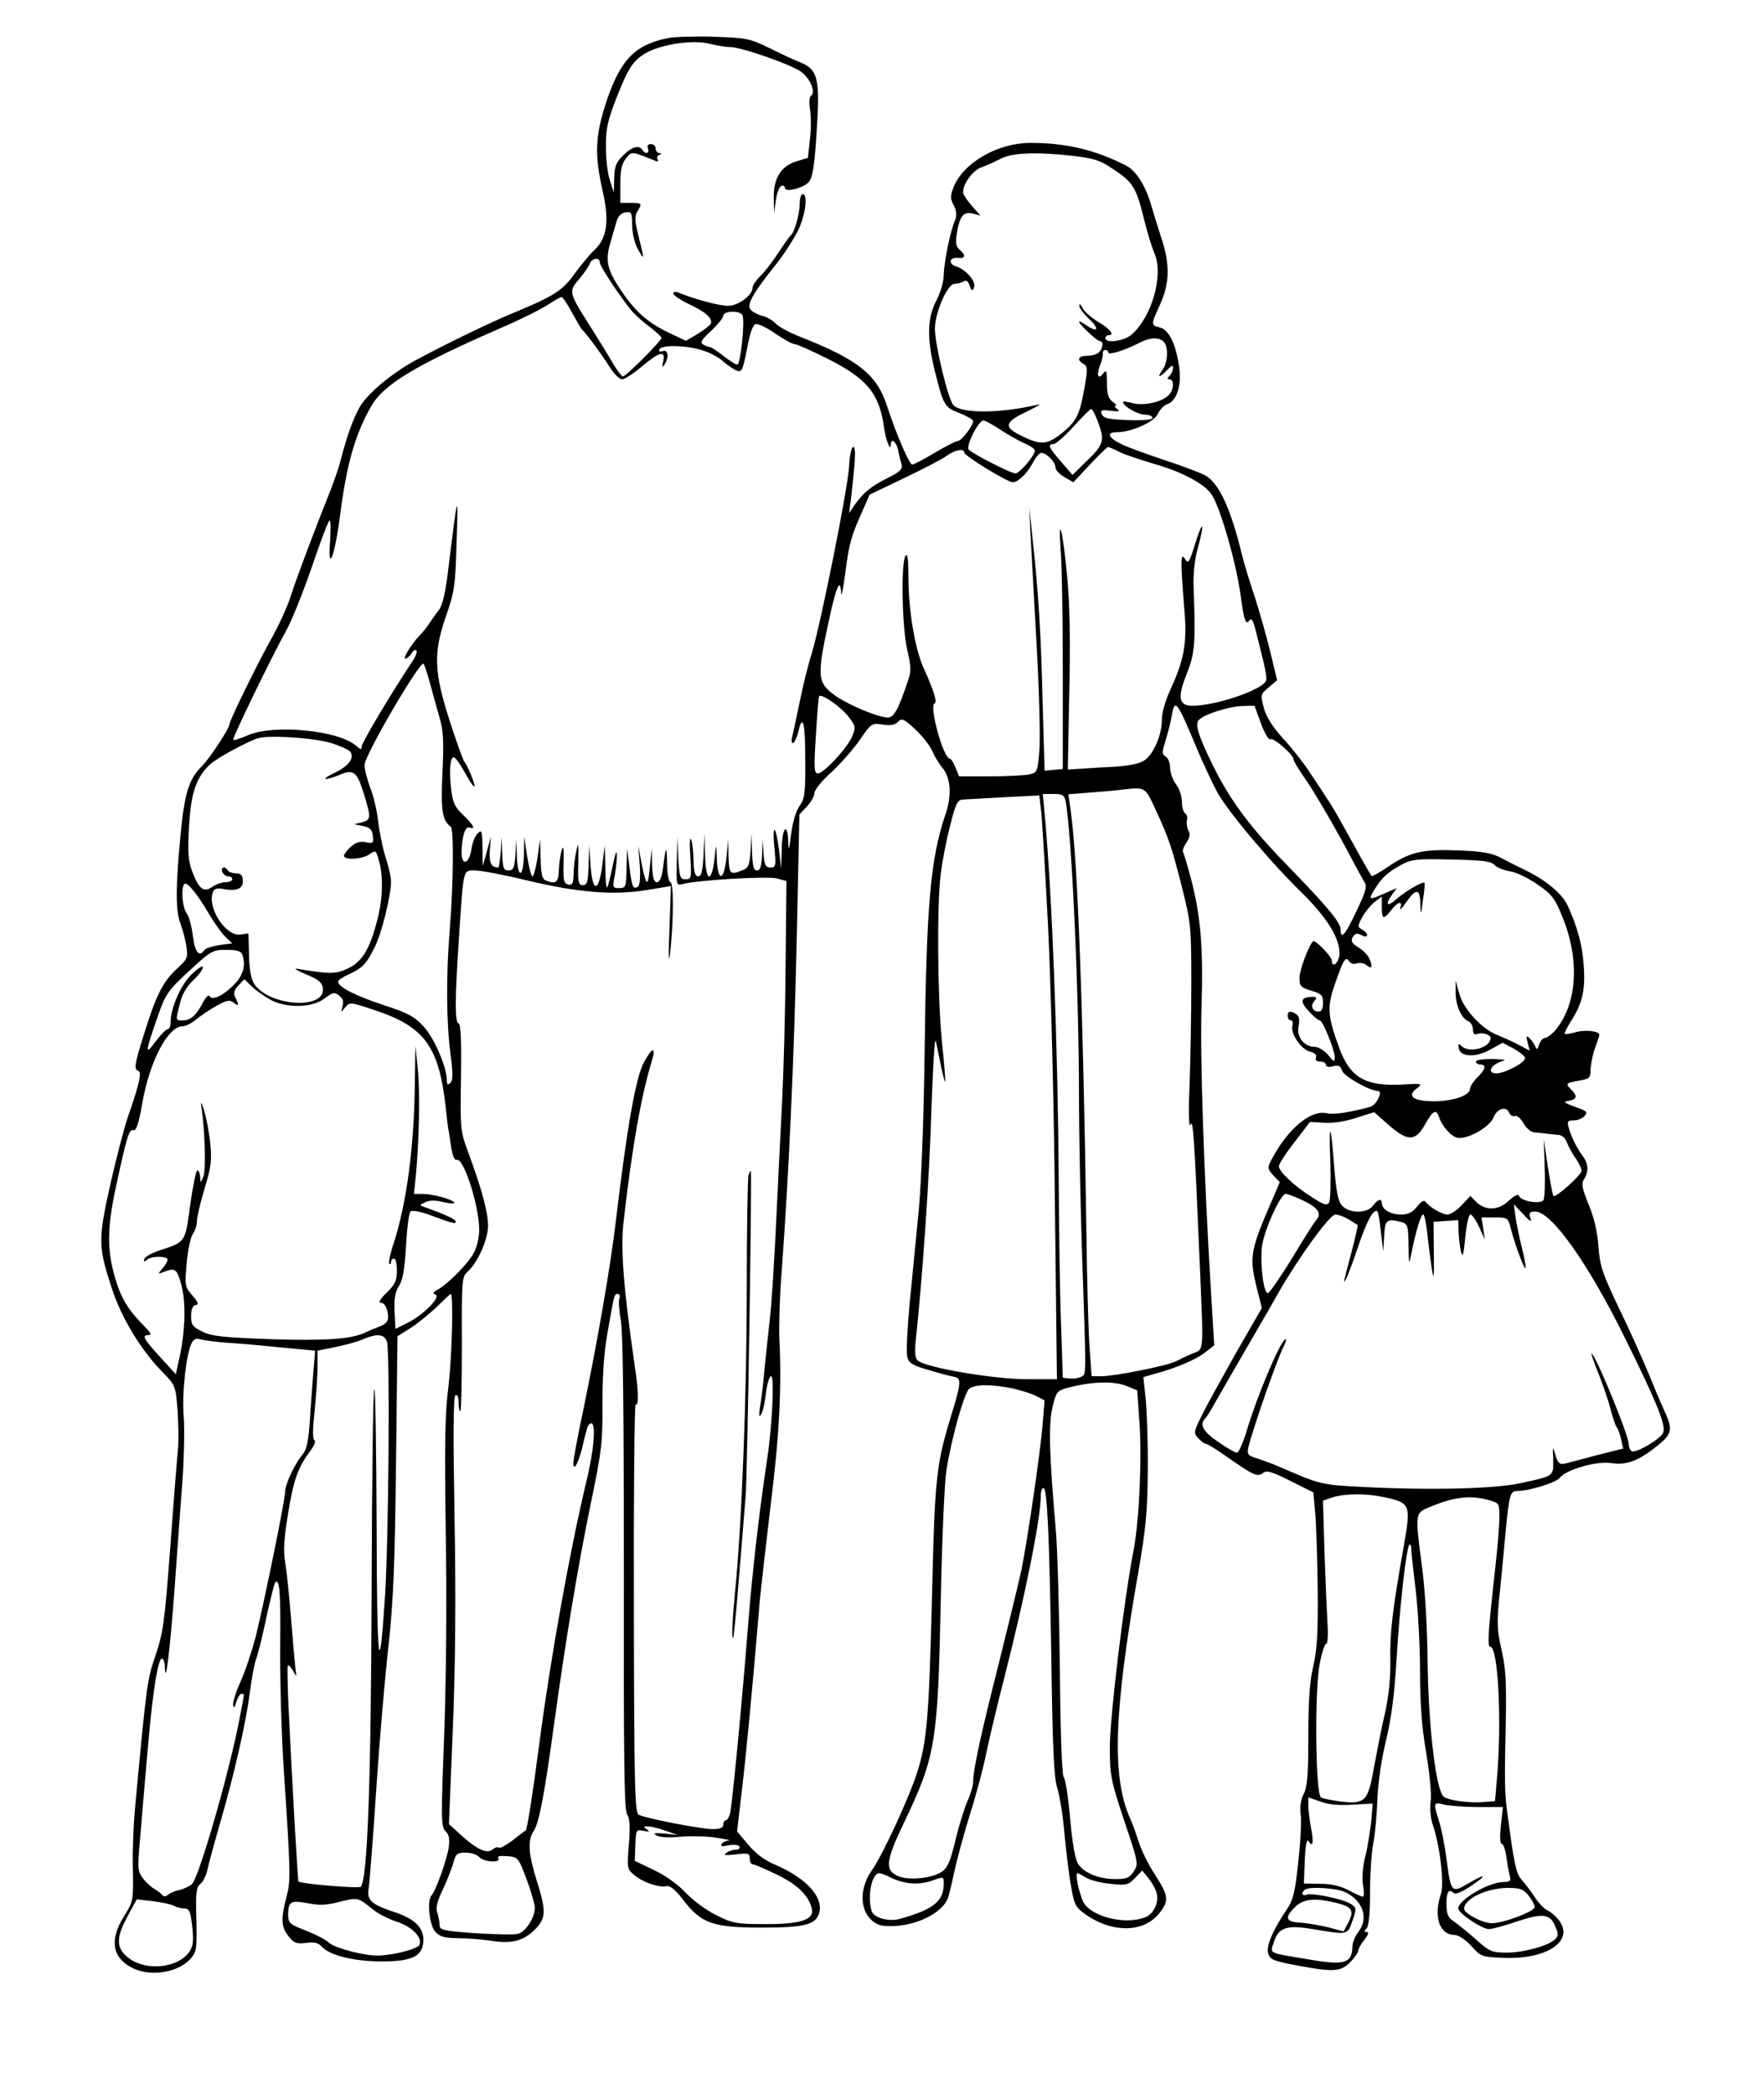 <?xml version="1.0" standalone="no"?>
<!DOCTYPE svg PUBLIC "-//W3C//DTD SVG 20010904//EN"
 "http://www.w3.org/TR/2001/REC-SVG-20010904/DTD/svg10.dtd">
<svg version="1.0" xmlns="http://www.w3.org/2000/svg"
 width="600pt" height="712pt" viewBox="0 0 600 712"
 preserveAspectRatio="xMidYMid meet">
<g transform="translate(0,712) scale(0.1,-0.1)"
fill="#000000" stroke="none">
<path d="M2275 6991 c-115 -22 -165 -74 -213 -218 -38 -117 -40 -179 -12 -303
23 -102 15 -160 -28 -200 -15 -14 -45 -50 -67 -80 -42 -59 -71 -77 -211 -135
-82 -34 -234 -108 -332 -161 -79 -43 -164 -114 -189 -159 -23 -42 -43 -98 -63
-175 -6 -25 -22 -72 -35 -105 -55 -138 -116 -299 -136 -362 -12 -38 -44 -107
-71 -154 -45 -81 -138 -271 -138 -283 0 -13 -66 -114 -92 -140 -46 -46 -60
-91 -74 -236 -17 -176 -17 -260 0 -301 7 -19 16 -53 20 -76 6 -40 4 -44 -33
-78 -47 -44 -70 -89 -110 -218 -34 -107 -36 -124 -20 -129 12 -4 2 -48 -35
-153 -13 -38 -41 -144 -61 -234 -42 -187 -41 -212 6 -354 33 -100 98 -207 169
-280 47 -48 47 -48 54 -133 3 -46 4 -108 1 -137 -3 -28 -15 -178 -26 -331 -19
-251 -24 -289 -50 -365 -29 -85 -30 -95 -69 -511 -6 -63 -10 -162 -8 -220 2
-103 1 -106 -30 -156 -51 -82 -41 -143 32 -178 60 -28 150 -14 192 31 23 25
24 32 22 135 -3 91 0 112 13 121 9 7 20 28 24 47 4 19 23 89 42 155 48 164 91
351 103 452 6 46 15 96 21 111 6 15 22 79 35 142 14 63 27 116 30 119 15 15
19 -33 17 -212 -1 -111 4 -301 12 -422 24 -361 24 -381 9 -437 -19 -73 -18
-101 8 -133 18 -23 27 -26 59 -22 29 4 42 0 55 -14 27 -29 109 -49 204 -49
105 0 140 19 140 74 0 41 -30 71 -96 93 -82 27 -97 41 -90 82 3 20 15 172 26
339 11 167 30 387 42 490 16 150 21 271 25 618 l5 430 43 27 c24 15 64 48 90
72 25 25 47 45 48 45 10 0 4 -213 -7 -309 -13 -99 -14 -194 -10 -494 4 -225 2
-498 -5 -690 -11 -291 -11 -319 4 -334 13 -12 15 -27 11 -57 -7 -43 -43 -144
-58 -161 -16 -17 -8 -99 11 -122 16 -19 30 -23 78 -24 32 0 81 -4 108 -8 71
-12 112 -3 151 34 42 40 43 65 9 172 -28 90 -31 134 -10 166 19 29 37 125 70
367 40 289 80 531 125 750 37 177 40 208 39 335 0 89 5 174 16 235 24 137 24
140 36 140 6 0 9 -7 6 -15 -4 -8 -1 -42 5 -77 7 -42 10 -327 10 -862 -1 -621
1 -802 11 -816 9 -13 11 -42 6 -101 -7 -81 -6 -85 18 -105 29 -25 85 -44 110
-38 12 3 31 -13 57 -47 61 -80 101 -94 267 -94 148 0 185 10 196 52 13 54 -47
118 -153 163 -32 13 -64 37 -89 67 l-38 45 16 137 c14 115 37 354 62 656 4 39
20 180 36 315 30 238 38 401 30 565 -2 44 1 150 8 235 24 325 42 720 51 1128
l9 422 26 28 c14 15 25 35 25 45 0 10 26 43 59 72 32 30 76 80 97 111 37 54
40 56 76 50 26 -4 41 -2 52 9 13 14 20 11 60 -26 24 -23 50 -56 57 -73 7 -17
23 -44 36 -59 27 -34 31 -94 8 -159 -50 -149 -64 -303 -70 -803 -3 -226 -11
-446 -20 -540 -9 -88 -22 -231 -31 -317 -8 -87 -12 -169 -8 -183 5 -20 17 -28
73 -44 36 -11 75 -21 86 -23 25 -4 24 -21 -4 -113 -57 -185 -61 -217 -71 -635
-10 -404 -17 -493 -50 -596 -27 -86 -118 -282 -153 -332 -41 -56 -44 -128 -8
-166 20 -21 34 -26 71 -26 85 0 175 44 194 95 4 11 14 52 22 90 8 39 32 126
53 195 22 69 47 163 56 210 10 47 37 162 61 255 69 270 124 540 124 618 0 15
4 27 9 27 13 0 20 -154 27 -580 4 -307 9 -405 20 -440 8 -25 20 -97 25 -160 6
-63 16 -144 23 -180 10 -58 15 -67 51 -92 92 -63 198 -60 250 8 32 42 30 57
-19 133 -20 30 -43 78 -52 105 -9 28 -22 65 -30 82 -63 142 -56 360 28 839 26
150 31 207 32 345 1 91 -3 199 -7 241 l-8 76 38 11 c75 20 142 49 172 73 l31
24 -10 165 c-25 409 -39 823 -33 993 6 196 -3 306 -38 436 -11 41 -22 78 -25
83 -3 4 2 19 11 32 12 18 14 30 7 42 -5 9 -7 25 -5 34 3 10 0 21 -6 24 -6 4
-11 22 -11 40 0 18 -9 45 -20 59 -11 14 -20 39 -20 56 0 16 -7 34 -15 38 -13
8 -13 14 -1 53 8 25 17 62 21 83 11 65 17 57 90 -118 21 -49 51 -113 66 -140
37 -67 182 -239 291 -345 91 -90 134 -167 122 -217 -7 -24 -24 -32 -24 -10 0
14 -57 73 -64 66 -16 -17 -46 -99 -46 -124 0 -28 4 -33 40 -44 35 -10 40 -16
40 -41 0 -20 -5 -30 -14 -30 -22 0 -30 19 -16 35 10 12 9 15 -6 15 -40 0 -44
-15 -13 -48 16 -18 33 -32 38 -32 10 0 51 -101 51 -125 -1 -18 -3 -17 -23 8
-13 15 -33 27 -45 27 -36 0 -63 34 -55 71 4 21 2 34 -8 40 -20 13 -29 11 -29
-6 0 -8 5 -15 11 -15 6 0 8 -8 5 -18 -8 -25 29 -80 59 -88 17 -4 24 -11 21
-20 -3 -9 2 -14 14 -14 11 0 20 -5 20 -11 0 -7 10 -9 24 -5 19 5 26 1 31 -15
6 -19 94 -69 122 -69 18 0 -5 -48 -26 -54 -70 -19 -125 -27 -146 -22 -56 14
-135 -52 -191 -159 -13 -26 -13 -30 7 -52 l22 -23 -20 -47 c-82 -188 -85 -205
-57 -318 l16 -63 -87 -151 c-47 -84 -100 -179 -116 -212 -29 -58 -30 -62 -13
-80 9 -10 21 -19 26 -19 5 0 37 -20 71 -44 90 -63 105 -70 123 -55 12 10 29 5
93 -27 l78 -39 7 -75 c3 -41 7 -158 8 -260 1 -143 -2 -201 -15 -255 -12 -51
-17 -117 -17 -238 0 -133 -3 -174 -16 -198 -10 -20 -13 -44 -10 -67 3 -21 0
-93 -8 -162 -10 -101 -18 -132 -37 -160 -49 -72 -72 -126 -66 -151 6 -22 15
-27 95 -42 126 -24 153 -23 185 11 15 15 27 33 27 39 0 6 9 22 21 37 13 17 16
26 8 26 -10 0 -10 3 -1 12 8 8 12 50 12 124 0 61 5 136 11 165 6 30 12 97 14
149 2 57 14 138 29 200 18 74 29 155 36 275 11 183 33 381 44 392 3 3 6 -2 6
-13 0 -10 7 -73 15 -139 8 -66 15 -190 15 -276 0 -112 6 -192 21 -280 12 -72
19 -142 15 -166 -3 -24 0 -58 8 -80 24 -71 39 -199 27 -234 -26 -76 -5 -139
47 -139 12 0 37 -16 56 -37 33 -37 36 -38 113 -41 145 -5 237 57 187 126 -11
15 -30 31 -41 36 -11 5 -31 26 -43 45 -13 20 -33 46 -44 58 -19 22 -26 54 -47
213 -12 83 -12 114 -7 340 2 123 -1 171 -15 231 -15 66 -16 90 -7 180 6 57 15
151 20 209 14 142 16 150 43 150 39 0 132 29 143 45 20 27 124 57 173 50 50
-8 89 5 146 49 64 49 67 61 36 129 -11 23 -36 83 -56 132 -21 50 -65 149 -100
220 -54 114 -63 139 -68 205 -3 49 -15 99 -33 143 -23 56 -26 72 -16 87 17 27
15 53 -6 81 -20 27 -38 64 -47 97 -5 18 -2 22 18 22 14 0 30 7 37 15 10 12 7
16 -16 25 -58 21 -60 23 -36 27 26 5 28 16 7 37 -21 21 -20 23 25 31 37 6 40
9 40 38 1 18 7 50 15 72 8 22 15 43 15 46 0 13 -48 18 -80 9 -19 -5 -35 -8
-38 -6 -2 2 8 21 21 43 39 59 50 108 44 187 -4 70 -22 135 -55 207 -19 40 -74
86 -142 119 -25 12 -63 31 -85 43 -31 16 -63 22 -144 25 -121 5 -165 -5 -239
-55 -29 -20 -54 -34 -57 -32 -2 3 -24 40 -48 84 -71 128 -86 155 -106 183 -9
15 -35 54 -57 87 -21 32 -62 84 -91 115 -35 39 -56 72 -64 102 -12 45 -12 47
16 70 l29 25 -24 99 c-13 54 -37 137 -52 184 -16 47 -36 112 -44 145 -39 159
-77 240 -124 268 -14 8 -74 31 -135 51 -60 20 -127 44 -147 54 -48 22 -57 42
-20 42 50 0 126 34 140 62 7 15 21 30 31 33 33 10 51 64 42 125 -11 80 -35
128 -65 136 -32 8 -32 8 0 79 32 70 34 135 6 220 -11 33 -27 85 -36 116 -19
67 -52 119 -86 136 -106 54 -205 77 -325 77 -110 0 -226 -66 -260 -147 -13
-32 -14 -41 -1 -65 10 -20 11 -34 4 -52 -17 -41 -37 -142 -38 -185 0 -23 -11
-60 -25 -87 -31 -59 -33 -128 -5 -241 29 -116 33 -123 84 -142 25 -10 46 -22
46 -27 0 -16 -40 -68 -53 -68 -6 0 -41 -18 -78 -40 -37 -22 -71 -40 -76 -40
-10 0 -54 102 -85 197 -35 109 -97 159 -297 238 -36 14 -73 34 -83 45 -10 11
-31 23 -46 26 -15 4 -32 13 -39 21 -14 17 8 56 88 156 26 32 58 83 73 112 26
53 35 125 16 125 -5 0 -10 -15 -10 -34 0 -34 -18 -97 -30 -106 -4 -3 -23 -30
-43 -60 -19 -30 -47 -66 -61 -79 -14 -14 -26 -31 -26 -38 0 -27 -48 -63 -84
-63 -30 0 -116 23 -168 45 -11 4 -18 3 -18 -3 0 -6 24 -22 53 -36 56 -26 81
-48 75 -66 -2 -6 -22 -21 -44 -35 l-41 -24 -61 29 c-67 32 -111 70 -158 140
-49 72 -56 103 -38 164 8 28 18 62 22 76 5 15 16 26 30 28 20 3 22 -1 22 -45
1 -29 9 -62 21 -83 22 -37 22 -39 -3 63 -9 37 -9 53 0 68 17 27 16 29 -23 29
l-35 0 0 64 c0 48 5 70 19 87 20 25 18 25 95 -6 13 -6 17 -5 13 2 -4 6 -1 14
5 16 10 4 10 6 1 6 -7 1 -13 8 -13 16 0 8 -7 15 -16 15 -10 0 -14 -6 -10 -15
6 -17 -9 -21 -19 -5 -11 18 -36 11 -66 -19 -24 -24 -29 -38 -30 -78 l-1 -48
-13 40 c-8 22 -14 73 -14 113 -1 60 5 88 33 162 43 109 58 133 102 159 51 30
161 47 218 32 25 -6 55 -11 68 -11 40 0 211 -60 244 -85 31 -24 50 -70 32 -81
-5 -3 -6 -23 -3 -45 4 -21 4 -67 0 -102 l-7 -64 -40 -12 c-52 -16 -78 -59 -76
-126 l1 -50 6 44 c3 25 12 46 19 49 6 2 12 -1 12 -7 0 -16 63 -1 81 20 12 13
19 52 25 146 15 209 8 237 -59 263 -18 7 -63 28 -101 47 -65 32 -78 34 -185
38 -64 2 -134 0 -156 -4z m1374 -401 c71 -8 93 -15 137 -45 67 -44 78 -61 104
-165 11 -47 28 -102 37 -122 31 -73 -8 -213 -77 -275 -25 -23 -90 -32 -90 -13
0 6 5 10 10 10 23 0 7 21 -34 45 -23 14 -48 35 -54 48 -6 12 -11 16 -11 8 -1
-7 15 -29 35 -47 36 -35 27 -47 -14 -18 -12 8 -22 13 -22 10 0 -8 61 -66 71
-66 13 0 11 -24 -3 -38 -7 -7 -25 -12 -40 -12 -31 0 -37 -14 -12 -28 13 -7 14
-17 4 -73 -17 -100 -28 -121 -78 -162 -52 -41 -72 -42 -144 -6 -56 29 -50 45
32 83 30 15 44 24 30 20 -127 -30 -258 -31 -287 -2 -18 19 -63 205 -63 261 1
57 43 152 67 152 10 0 24 4 31 8 8 6 15 1 20 -14 7 -19 10 -20 15 -6 8 20 -28
61 -61 71 -28 9 -23 32 7 29 25 -3 27 9 5 28 -12 10 -14 23 -10 52 10 62 22
78 54 71 l27 -7 -26 29 c-14 16 -29 36 -32 45 -8 24 29 79 61 90 15 5 44 18
63 28 40 22 124 25 248 11z m-1609 -362 c0 -14 78 -130 112 -169 13 -14 40
-38 61 -53 20 -16 37 -31 37 -35 0 -10 -121 -131 -131 -131 -5 0 -23 24 -39
53 -17 28 -53 87 -80 129 -65 103 -66 108 -30 149 16 19 32 42 36 52 6 19 34
24 34 5z m-95 -170 c16 -29 31 -55 34 -58 13 -11 69 -87 94 -127 15 -24 34
-43 43 -43 8 0 38 19 65 42 62 52 83 58 75 20 -5 -20 -4 -23 4 -12 16 24 13
53 -6 46 -10 -4 -14 -1 -11 6 6 17 100 14 154 -6 24 -8 53 -25 65 -37 13 -11
32 -24 43 -29 18 -7 21 -1 36 74 10 56 20 82 30 84 9 1 39 -13 67 -33 28 -19
57 -35 64 -35 7 0 55 -21 107 -47 137 -68 180 -118 197 -230 6 -47 23 -92 24
-65 0 23 17 12 24 -15 3 -16 8 -38 12 -50 5 -18 -2 -26 -46 -48 -58 -29 -83
-50 -113 -92 l-19 -28 6 45 c16 140 18 180 8 180 -6 0 -12 -29 -14 -67 -5 -79
-97 -537 -127 -635 -12 -37 -30 -111 -41 -165 -11 -54 -23 -109 -26 -121 -3
-14 -1 -21 5 -18 5 4 12 20 16 36 15 67 24 33 24 -91 1 -115 -2 -135 -19 -159
-12 -16 -24 -56 -29 -96 -7 -56 -9 -61 -10 -26 -2 69 -21 48 -22 -25 l-2 -68
-7 63 c-4 34 -11 66 -15 70 -4 4 -5 -23 -1 -60 6 -63 5 -68 -13 -68 -17 0 -21
8 -24 48 l-3 47 -2 -52 c-2 -40 -6 -53 -17 -53 -12 0 -15 14 -17 63 l-2 62 -3
-58 c-4 -51 -7 -59 -29 -67 -41 -16 -44 -13 -46 48 l-1 57 -6 -59 c-8 -84 -30
-87 -33 -4 -1 42 -2 50 -5 23 -9 -108 -32 -116 -35 -12 l-2 72 -3 -72 c-3 -56
-7 -73 -18 -73 -11 0 -15 14 -16 53 0 28 -4 61 -8 72 -5 11 -6 -15 -3 -57 4
-74 4 -78 -16 -78 -19 0 -21 7 -25 73 l-3 72 -2 -84 c-2 -82 -2 -83 21 -77 48
13 285 27 318 19 l34 -9 -3 -290 c-1 -159 -7 -368 -12 -464 -5 -96 -14 -278
-20 -405 -6 -126 -15 -273 -21 -325 -6 -52 -14 -133 -19 -180 -4 -47 -11 -103
-15 -125 -4 -28 -3 -36 3 -26 6 8 14 41 17 73 4 32 12 58 18 58 11 0 4 -165
-13 -277 -28 -187 -51 -387 -65 -563 -20 -259 -54 -608 -61 -642 -3 -16 -10
-28 -15 -28 -5 0 -9 -7 -9 -15 0 -11 -11 -15 -36 -15 -41 0 -230 37 -252 49
-13 7 -15 107 -16 704 -1 383 2 693 6 691 11 -7 10 46 -3 131 -38 262 -49 401
-38 490 28 249 60 429 95 543 16 53 5 54 -24 3 -29 -50 -59 -222 -97 -541 -18
-155 -63 -411 -109 -635 -20 -93 -36 -179 -36 -190 0 -31 16 -4 30 50 6 28 14
58 17 68 2 9 9 17 14 17 17 0 9 -94 -17 -200 -55 -229 -121 -595 -159 -885
-24 -182 -42 -297 -47 -300 -2 0 -21 -15 -44 -33 -23 -17 -44 -29 -47 -25 -4
3 -13 1 -21 -6 -19 -16 -51 -2 -105 46 l-44 40 13 319 c9 219 11 447 6 725 -5
287 -4 409 3 414 7 4 11 -6 11 -26 0 -18 3 -30 6 -27 3 3 5 107 5 230 -1 217
0 226 20 244 34 31 69 109 69 156 0 45 -21 124 -67 248 -27 73 -28 79 -25 258
2 121 -1 182 -8 182 -13 0 -13 84 1 290 16 240 13 230 55 230 19 0 99 -15 177
-34 172 -41 291 -51 405 -33 l84 14 -5 -146 c-4 -100 -3 -124 3 -76 11 104 12
235 0 235 -5 0 -11 28 -11 63 -1 65 -4 63 -14 -15 -4 -32 -11 -48 -21 -48 -10
0 -14 15 -16 58 l-1 57 -7 -65 c-6 -70 -12 -66 -29 20 l-10 55 5 -67 c3 -42 0
-69 -6 -73 -17 -10 -20 -3 -29 66 l-8 64 -2 -67 c-1 -64 -2 -68 -25 -68 -22 0
-23 2 -15 43 4 23 8 56 7 72 0 17 -6 0 -14 -39 -8 -38 -16 -71 -19 -74 -3 -3
-6 28 -6 69 l-2 74 -8 -64 c-12 -95 -33 -99 -40 -8 l-5 72 -2 -67 c-2 -57 -5
-68 -19 -68 -16 0 -18 10 -16 77 1 66 0 72 -7 38 -5 -22 -9 -57 -9 -78 -1 -31
-4 -38 -18 -35 -15 3 -18 14 -16 73 1 49 0 63 -6 45 -5 -14 -9 -44 -10 -67 -1
-44 -10 -51 -45 -37 -12 5 -16 22 -17 73 l-2 66 -9 -62 c-5 -35 -13 -63 -17
-63 -4 0 -12 30 -18 68 l-10 67 -1 -62 c-2 -79 -21 -83 -24 -5 l-2 57 -3 -52
c-3 -45 -7 -53 -24 -53 -16 0 -19 8 -21 58 l-2 57 -3 -52 c-2 -29 -6 -53 -8
-53 -24 0 -32 15 -29 58 l4 47 -14 -50 -14 -50 -1 63 c-1 58 -2 62 -17 47 -9
-8 -18 -33 -21 -55 -7 -47 -33 -56 -33 -11 0 53 12 92 26 87 24 -9 15 8 -20
42 -28 26 -36 42 -41 85 -8 61 -4 112 8 112 5 0 20 -20 34 -45 35 -64 48 -73
27 -20 -10 25 -21 47 -25 50 -3 3 -25 63 -48 134 -55 170 -58 235 -14 361 29
83 32 103 36 255 6 174 4 168 -28 -93 -9 -80 -20 -125 -32 -141 -10 -13 -25
-34 -33 -46 -8 -13 -22 -30 -31 -39 -28 -29 -61 -81 -50 -81 5 0 14 8 20 17 5
10 13 15 17 11 4 -4 -2 -20 -12 -35 -72 -108 -174 -279 -174 -292 0 -11 -3
-11 -19 3 -58 52 -278 74 -367 36 -26 -11 -49 -19 -51 -16 -4 4 127 275 180
371 19 33 58 131 88 218 29 86 56 157 60 157 4 0 4 -30 2 -67 -9 -114 14 -61
32 72 23 183 51 283 106 381 43 77 150 141 450 272 63 27 132 62 153 76 22 14
42 26 46 26 4 0 20 -24 35 -52z m580 -9 c10 -16 -6 -169 -17 -169 -6 0 -27 14
-48 30 -21 17 -42 30 -46 30 -5 0 -15 4 -23 9 -10 7 -4 17 28 46 22 21 41 44
41 51 0 17 55 19 65 3z m1433 -91 c17 -17 15 -69 -4 -96 -20 -28 -11 -28 16 0
15 16 20 18 20 7 0 -8 -5 -20 -12 -27 -9 -9 -9 -12 0 -12 17 0 15 -36 -3 -54
-24 -24 -86 -37 -123 -27 -18 5 -32 7 -32 4 0 -14 48 -42 73 -43 15 0 27 -5
27 -11 0 -6 -26 -9 -72 -8 -84 3 -95 6 -102 24 -4 10 4 12 32 8 28 -3 33 -2
22 6 -8 6 -11 11 -6 11 6 0 1 6 -10 14 -14 11 -19 26 -19 64 0 40 -2 46 -12
33 -17 -24 -25 -8 -12 25 7 16 11 35 10 42 -1 6 3 12 9 12 5 0 10 -4 10 -9 0
-10 59 9 105 33 36 19 67 20 83 4z m-224 -271 c24 -64 21 -78 -35 -132 l-51
-50 -39 45 c-42 48 -47 60 -25 60 7 0 38 27 67 59 30 33 57 60 60 60 4 1 14
-18 23 -42z m-335 -26 c24 -16 61 -37 82 -47 22 -9 39 -21 39 -26 0 -17 -52
-78 -66 -78 -15 0 -143 65 -159 81 -11 11 33 99 50 99 5 0 30 -13 54 -29z
m405 -76 c16 -9 70 -27 120 -42 96 -27 175 -69 198 -106 30 -46 85 -239 99
-350 10 -76 17 -96 29 -76 6 8 12 -1 19 -27 34 -133 42 -168 37 -179 -12 -31
-171 -85 -250 -85 -47 0 -52 28 -19 110 27 67 30 104 23 290 -2 47 3 97 14
135 23 84 19 103 -6 25 -23 -75 -26 -79 -38 -60 -15 24 -15 -9 -1 -180 9 -108
-2 -166 -49 -267 -16 -36 -29 -79 -28 -100 0 -52 -28 -118 -60 -139 -16 -11
-52 -18 -96 -21 -39 -2 -92 -5 -118 -7 l-46 -3 5 258 c4 176 2 302 -7 396 -14
156 -32 226 -22 88 4 -49 7 -236 7 -415 l0 -325 -31 -3 -31 -3 -7 248 c-6 231
-13 350 -36 563 l-9 85 4 -90 c3 -49 12 -220 21 -380 9 -159 13 -322 9 -361
-6 -70 -7 -72 -37 -78 -17 -3 -77 -6 -133 -6 l-103 0 -12 30 c-7 17 -15 30
-19 30 -22 0 -72 181 -52 188 10 3 -3 45 -39 124 -28 64 -50 193 -50 303 0 62
-3 85 -10 75 -16 -24 -12 -243 6 -320 14 -61 14 -73 0 -112 -31 -92 -46 -118
-66 -118 -32 0 -130 41 -177 73 -64 46 -66 63 -21 269 23 106 37 135 39 81 1
-16 7 15 14 67 13 103 20 126 58 211 l25 57 117 56 c65 31 130 65 145 76 29
21 60 26 60 11 0 -11 147 -101 165 -101 18 0 50 31 69 68 9 17 22 32 28 32 17
0 48 -31 48 -49 0 -9 14 -24 30 -33 l31 -18 56 60 c31 33 59 60 62 60 3 0 19
-7 35 -15z m-2341 -790 c9 -33 23 -85 32 -115 13 -44 15 -81 10 -186 -6 -129
-1 -164 28 -185 11 -8 9 -197 -3 -347 -13 -158 -12 -316 2 -424 9 -68 9 -91 0
-100 -9 -9 -12 -7 -12 8 0 44 -42 142 -78 182 -32 35 -53 47 -137 74 -99 33
-155 62 -155 80 0 5 15 15 33 23 48 22 62 35 90 91 25 48 57 178 57 227 0 14
-8 51 -19 83 -10 33 -21 88 -25 123 -4 35 -16 86 -27 113 -10 27 -19 61 -19
77 0 32 189 356 201 344 3 -5 13 -35 22 -68z m1426 -116 c21 -28 22 -34 10
-62 -16 -40 -97 -127 -117 -127 -13 0 -14 18 -7 127 4 70 9 131 11 135 7 12
78 -38 103 -73z m1400 -19 c13 -35 27 -58 32 -54 11 7 79 -53 79 -69 0 -5 15
-30 33 -56 32 -44 111 -179 167 -286 14 -27 32 -59 39 -71 12 -18 9 -30 -25
-102 -38 -81 -54 -100 -54 -63 0 24 -44 77 -189 226 -121 125 -187 214 -245
331 -52 106 -62 142 -48 156 20 20 103 46 148 47 l41 1 22 -60z m-3162 -67
c29 -9 58 -22 64 -29 16 -20 -4 -49 -53 -72 -50 -24 -38 -29 17 -7 46 20 58
11 79 -53 29 -93 29 -99 -2 -108 l-27 -7 30 -6 c23 -5 31 -12 33 -33 3 -26 1
-27 -25 -22 -20 4 -34 -1 -50 -16 -13 -11 -23 -25 -23 -30 0 -16 63 -12 87 5
21 15 22 14 32 -22 16 -58 13 -136 -9 -214 -25 -92 -51 -132 -100 -154 -39
-18 -64 -17 -165 0 -19 4 -10 -3 25 -18 44 -18 56 -28 58 -48 9 -74 -184 -61
-234 16 -10 16 -16 49 -17 98 l-2 73 -27 -4 c-50 -7 -114 91 -94 144 5 12 14
15 35 11 45 -9 69 1 67 29 -1 18 -7 24 -23 24 -12 0 -25 5 -28 10 -10 16 -25
12 -19 -5 4 -8 12 -15 20 -15 8 0 14 -4 14 -10 0 -5 -10 -10 -23 -10 -12 0
-33 -7 -45 -16 -29 -20 -45 -8 -68 52 -14 37 -16 64 -11 156 7 115 25 166 73
210 25 22 130 79 163 88 39 11 189 1 248 -17z m2803 -225 c47 -102 55 -127 91
-268 30 -120 31 -133 31 -325 0 -110 -3 -267 -6 -350 -4 -89 -2 -142 3 -130 9
22 13 -32 31 -455 14 -336 17 -305 -27 -324 -21 -9 -45 -21 -53 -25 -28 -15
-208 -51 -254 -51 l-33 0 -7 98 c-4 53 -9 237 -11 407 -11 743 -29 1244 -53
1417 l-8 57 76 6 c41 3 86 7 100 9 87 10 84 12 120 -66z m-365 -403 c9 -181
20 -601 23 -933 l7 -602 -106 0 c-108 0 -338 39 -367 63 -9 7 -11 26 -8 61 24
222 48 574 54 791 5 143 11 249 15 235 3 -14 11 -51 17 -83 7 -32 13 -57 15
-55 1 2 -3 62 -11 133 -15 151 -18 467 -4 575 5 41 19 114 32 163 18 73 25 87
42 88 12 1 75 4 141 8 l120 6 7 -60 c3 -33 14 -208 23 -390z m59 433 c21 -106
46 -646 46 -1008 0 -129 5 -363 10 -520 15 -441 15 -421 -1 -431 -8 -5 -25 -8
-39 -7 l-25 3 -6 180 c-4 99 -7 326 -8 505 -3 436 -22 953 -47 1223 l-7 77 36
0 c30 0 37 -4 41 -22z m1459 -219 c8 -9 33 -19 54 -22 22 -4 63 -24 93 -45 47
-32 59 -47 83 -107 62 -148 52 -302 -25 -391 -12 -13 -27 -24 -34 -24 -6 0
-15 -10 -19 -22 -5 -17 -8 -19 -12 -8 -4 8 -12 21 -20 29 -12 11 -13 9 -7 -14
l7 -28 -39 21 c-21 11 -53 25 -70 32 -52 19 -117 89 -130 140 l-13 45 0 -38
c-1 -43 20 -92 44 -100 8 -4 15 -16 15 -28 0 -15 5 -19 15 -15 17 6 45 -2 45
-14 0 -33 -73 -53 -99 -27 -10 10 -12 8 -9 -8 5 -30 59 -32 109 -3 l40 22 36
-19 c20 -11 38 -25 40 -32 5 -14 -67 -53 -97 -53 -36 0 -18 32 25 43 11 2 -6
5 -37 6 -33 0 -58 -3 -58 -9 0 -5 7 -10 15 -10 22 0 18 -16 -10 -44 -14 -14
-25 -31 -25 -39 0 -22 -58 -42 -122 -42 -70 0 -94 17 -60 43 22 17 21 18 -45
14 -127 -7 -179 22 -216 120 -41 110 -44 142 -18 217 30 88 38 101 50 82 5 -8
16 -11 26 -7 10 3 24 1 32 -5 18 -16 23 -9 12 18 -4 13 -22 31 -38 41 -23 14
-27 21 -20 35 8 13 14 15 30 7 24 -13 26 5 2 19 -16 9 -16 11 1 43 10 18 29
41 42 51 l24 18 0 -36 c0 -42 6 -43 32 -10 22 29 40 33 31 8 -3 -10 5 -3 18
16 35 51 49 51 50 -1 1 -43 2 -43 9 12 5 30 7 57 5 58 -6 6 -68 -31 -97 -57
-31 -27 -37 -18 -13 17 l16 22 -46 -20 c-50 -22 -52 -21 -28 18 24 39 45 57
89 81 35 19 53 21 170 18 104 -2 134 -5 147 -18z m-4371 -169 c18 -30 43 -65
55 -76 l23 -22 -45 -6 c-24 -4 -47 -11 -50 -17 -17 -26 -33 -6 -39 49 -4 31
-13 66 -21 76 -15 20 -20 87 -8 100 9 9 45 -35 85 -104z m112 -136 c12 -33 5
-65 -21 -95 -36 -40 -79 -63 -89 -48 -4 8 -12 1 -22 -17 -23 -45 -43 -64 -69
-64 -27 0 -26 -2 -11 58 7 30 23 58 45 78 18 17 33 37 33 45 0 7 -17 -4 -38
-24 -38 -37 -72 -116 -72 -165 0 -12 -4 -22 -10 -22 -5 0 -24 -19 -41 -42 -37
-50 -36 -39 8 87 26 75 34 86 106 153 75 69 80 72 127 72 34 0 50 -4 54 -16z
m98 -155 c55 -28 140 -26 181 5 28 21 34 23 50 11 13 -10 17 -20 12 -37 -6
-22 -6 -22 9 -4 16 19 17 19 103 -10 168 -56 216 -124 239 -329 4 -38 8 -72 9
-75 1 -3 5 -28 9 -57 5 -33 12 -50 19 -47 24 9 77 -157 77 -239 0 -22 -7 -54
-16 -73 -17 -36 -89 -110 -126 -130 -16 -8 -17 -13 -7 -16 20 -8 -40 -69 -94
-96 l-42 -21 -3 59 c-2 44 2 66 15 87 13 20 19 55 24 135 3 60 10 113 15 118
5 5 31 1 64 -11 84 -31 90 -32 90 -23 0 8 -36 24 -105 49 -20 7 -19 7 2 17 15
7 35 7 62 0 23 -5 38 -6 36 -1 -8 11 -73 29 -108 29 l-29 0 6 58 c12 124 15
291 7 367 l-8 80 -2 -126 c-2 -218 -28 -411 -72 -547 -12 -35 -18 -66 -15 -69
3 -4 6 -1 6 5 0 7 5 12 10 12 6 0 10 -18 10 -41 0 -33 -6 -47 -35 -75 -20 -19
-29 -34 -21 -34 15 0 26 -21 26 -51 0 -12 -10 -23 -27 -29 -16 -6 -37 -15 -48
-20 -47 -24 -136 -30 -324 -24 -163 6 -202 10 -233 26 -33 16 -38 23 -38 52 0
23 5 36 15 38 12 2 10 9 -11 33 -25 29 -26 33 -19 110 4 43 13 88 21 99 8 11
14 32 14 45 0 14 12 63 26 110 22 72 25 95 19 155 -4 38 -14 88 -21 111 -10
29 -12 32 -9 10 12 -76 16 -212 7 -235 -10 -24 -11 -24 -11 -2 -1 12 -5 22
-10 22 -4 0 -15 -53 -24 -117 -17 -129 -16 -126 -101 -154 -28 -9 -52 -22 -55
-30 -3 -11 -1 -11 10 -2 16 13 69 12 69 -1 0 -5 -8 -18 -17 -29 -17 -20 -17
-20 2 -13 41 16 47 12 62 -44 16 -60 13 -159 -7 -249 l-12 -54 -54 59 c-57 63
-63 74 -38 74 11 0 6 9 -16 31 -55 56 -78 93 -99 165 -27 92 -27 168 3 306 36
169 45 200 60 195 9 -4 18 22 30 92 25 142 87 261 137 261 10 0 30 10 46 23
15 13 47 34 70 47 35 19 45 21 58 10 17 -14 19 -7 5 19 -7 14 -4 24 11 40 l20
21 27 -26 c15 -14 44 -34 64 -45z m4212 -384 c3 -8 11 -12 18 -10 7 3 21 -8
30 -25 11 -18 26 -31 40 -31 13 -1 30 -3 38 -4 8 -1 25 -3 38 -4 14 0 26 -10
32 -27 6 -15 19 -39 30 -54 11 -16 20 -34 19 -42 0 -14 -88 -92 -95 -85 -3 2
-11 46 -19 98 l-14 94 3 -97 c2 -53 0 -102 -4 -109 -10 -15 -77 -4 -83 14 -3
8 -15 2 -34 -15 -35 -34 -78 -36 -110 -7 l-22 22 -30 -32 c-16 -17 -37 -31
-48 -31 -19 0 -62 26 -75 44 -4 6 -16 -1 -28 -17 -16 -20 -30 -27 -56 -27 -35
0 -64 18 -64 39 0 17 -14 13 -30 -9 -20 -27 -80 -27 -105 0 -14 15 -20 47 -27
133 -11 152 -19 159 -13 12 2 -66 0 -126 -4 -134 -8 -12 -18 -8 -59 18 -61 39
-112 87 -112 105 0 8 24 45 53 82 l53 69 49 -3 c31 -2 73 5 109 17 l60 19 50
-44 c65 -57 91 -56 124 4 26 46 37 52 47 23 11 -34 46 -71 68 -71 39 0 104 39
117 70 13 32 44 40 54 15z m-709 -294 c55 -25 72 -46 54 -67 -8 -9 -46 -69
-84 -132 -39 -64 -76 -117 -82 -119 -14 -5 -27 91 -21 155 5 53 63 182 81 182
7 0 30 -9 52 -19z m780 -62 c-5 17 -2 21 17 21 55 0 180 -176 305 -430 109
-220 140 -297 130 -322 -8 -21 -93 -71 -107 -63 -5 3 -10 14 -10 24 0 31 -118
316 -127 308 -1 -2 10 -34 26 -73 15 -38 33 -91 40 -119 7 -27 16 -54 21 -60
4 -5 11 -24 14 -40 l7 -31 -88 -22 c-48 -13 -98 -26 -110 -29 -18 -4 -24 1
-32 28 -10 33 -10 33 -8 -15 1 -57 3 -55 -113 -80 -88 -19 -306 -24 -525 -13
-155 8 -150 7 -300 72 -16 7 -47 18 -67 25 -34 10 -37 14 -32 38 15 62 99 304
121 345 8 16 10 26 4 22 -19 -11 -97 -197 -131 -312 -12 -40 -27 -73 -33 -73
-6 0 -34 16 -64 37 -51 35 -64 58 -44 79 5 5 19 27 31 49 18 32 85 148 175
303 6 9 25 44 44 77 69 120 174 265 193 265 10 0 31 -8 46 -17 15 -9 28 -18
30 -19 1 -1 -7 -37 -18 -80 -33 -125 -32 -121 -22 -104 5 8 24 59 42 112 17
53 40 104 50 113 16 15 18 12 26 -57 l9 -73 3 53 c3 55 9 59 60 46 20 -6 22
-13 23 -78 1 -70 1 -70 10 -26 17 82 32 130 40 130 4 0 10 -30 14 -67 4 -38
11 -90 15 -118 7 -41 8 -31 7 55 l-1 105 42 3 42 3 1 -38 c1 -21 4 -51 8 -68
6 -24 9 -14 15 48 4 42 12 77 17 77 6 0 19 -19 30 -42 l19 -43 -5 38 -6 37 45
0 c45 0 45 0 56 -42 15 -58 49 -146 49 -129 1 7 -5 39 -13 70 -8 31 -17 76
-21 101 l-6 45 32 -34 c24 -26 30 -29 24 -12z m-3889 -421 c11 -32 6 -659 -6
-858 -20 -313 -28 -247 -29 234 -1 258 -4 466 -8 462 -4 -4 -8 -311 -9 -684
-2 -648 -14 -985 -37 -1008 -7 -7 -205 10 -212 18 -2 3 -21 325 -34 601 -3 71
-4 131 -2 133 3 3 11 -6 18 -18 12 -22 12 -22 8 7 -2 17 -9 93 -15 170 -6 77
-15 163 -20 192 -7 39 -4 81 10 167 19 116 33 155 76 213 13 17 19 33 14 35
-7 2 -7 34 0 98 5 52 10 120 10 151 l0 56 60 12 c33 7 75 18 93 26 48 21 74
19 83 -7z m-546 -4 c36 -2 118 -9 184 -16 l118 -11 -6 -71 c-3 -39 -9 -114
-12 -166 -5 -70 -11 -100 -24 -115 -26 -30 -60 -101 -60 -127 0 -27 -69 -365
-100 -493 -13 -49 -36 -119 -52 -154 -16 -35 -27 -71 -25 -80 3 -11 6 -7 11
12 5 15 12 27 17 27 11 0 12 9 -6 -83 -35 -185 -140 -548 -163 -565 -9 -7 -28
-16 -42 -19 -14 -3 -31 -10 -38 -16 -8 -7 -16 -7 -20 -1 -4 5 -16 14 -26 20
-11 6 -29 22 -40 37 -19 26 -19 32 -7 164 6 76 18 212 26 303 16 179 33 280
46 280 5 0 10 -15 10 -32 2 -65 18 64 34 287 9 121 20 281 26 355 5 74 7 169
4 211 -7 76 8 216 27 252 7 14 16 17 31 12 12 -3 51 -8 87 -11z m3064 -148
l34 -14 7 -99 c10 -124 0 -345 -19 -443 -32 -162 -81 -568 -81 -670 0 -99 3
-113 49 -252 48 -142 49 -147 32 -172 -14 -22 -24 -26 -62 -26 -56 0 -108 21
-127 52 -10 14 -20 73 -27 153 -6 71 -16 135 -22 142 -6 8 -11 142 -13 365 -2
194 -8 409 -14 478 -22 249 -25 358 -11 415 12 51 16 56 49 65 82 22 160 25
205 6z m-392 -7 c29 -6 66 -18 82 -26 l29 -15 -7 -86 c-9 -100 -50 -383 -72
-492 -9 -41 -43 -181 -75 -310 -62 -244 -89 -368 -89 -409 0 -14 -9 -43 -19
-65 -10 -23 -29 -82 -41 -133 -18 -75 -27 -95 -48 -109 -33 -21 -108 -29 -144
-15 -49 19 -47 50 15 179 110 230 117 273 127 767 4 204 13 399 19 435 18 113
61 264 78 278 21 15 76 15 145 1z m1270 -371 c88 -20 88 -23 59 -187 -34 -193
-44 -275 -42 -366 1 -60 -5 -120 -18 -180 -12 -49 -28 -134 -38 -187 -20 -115
-30 -124 -115 -114 -29 4 -59 10 -65 14 -19 12 -22 367 -4 455 7 37 17 67 22
67 5 0 7 33 4 73 -2 39 -7 149 -10 243 l-5 171 32 11 c46 14 117 14 180 0z
m351 -9 c36 -10 37 -11 37 -57 0 -26 -6 -103 -14 -172 -24 -217 -28 -270 -17
-270 27 0 40 -258 22 -455 l-6 -70 -40 -3 c-46 -4 -114 5 -133 17 -27 16 -53
234 -56 451 -1 121 -9 256 -19 330 -24 182 -24 184 21 203 83 36 142 44 205
26z m-461 -1036 l67 4 -5 -61 c-4 -33 -12 -87 -20 -118 -9 -34 -12 -74 -8 -98
4 -22 4 -40 0 -40 -4 0 -26 10 -49 22 -28 15 -60 22 -97 22 l-55 1 3 79 c2 50
7 74 12 66 15 -24 19 -7 10 40 -5 25 -9 59 -10 76 l0 32 43 -15 c28 -10 65
-13 109 -10z m426 -8 l84 0 -7 -62 c-4 -39 -3 -63 3 -63 5 0 13 -21 16 -47 4
-27 9 -56 12 -65 4 -14 -1 -18 -23 -18 -51 -1 -153 -61 -153 -90 0 -16 81 -70
104 -70 12 0 55 12 96 26 87 29 113 26 130 -17 11 -25 11 -33 -1 -44 -23 -22
-106 -45 -164 -45 -50 0 -58 3 -105 45 -28 25 -62 52 -75 61 -20 13 -25 25
-25 60 0 43 7 52 26 36 5 -5 30 6 58 25 58 39 51 44 -12 7 -55 -32 -57 -30
-72 85 -6 47 -18 106 -26 130 -19 61 -19 64 19 54 17 -4 70 -8 115 -8z m-2763
-81 l40 -14 -45 5 c-35 3 -41 1 -26 -7 10 -6 44 -8 80 -4 33 3 88 2 121 -3 33
-5 52 -9 43 -10 -9 0 -20 -6 -24 -12 -4 -8 3 -9 24 -4 18 3 33 2 37 -4 3 -6
-2 -11 -12 -11 -10 0 -25 -5 -33 -11 -11 -8 -3 -9 33 -5 42 5 47 4 47 -14 0
-11 5 -20 11 -20 6 0 43 -16 82 -35 71 -34 111 -74 119 -120 5 -34 -44 -49
-162 -48 -96 0 -110 3 -165 31 -33 16 -80 51 -104 77 -25 27 -69 58 -107 76
l-65 31 2 54 c2 52 3 53 28 48 20 -4 23 -3 11 5 -13 9 -12 11 5 10 11 0 38 -7
60 -15z m-635 -89 c14 -17 75 -21 65 -4 -5 7 6 9 30 7 37 -3 38 -4 66 -78 15
-41 28 -85 28 -97 1 -32 -31 -83 -57 -89 -12 -4 -77 -2 -145 2 -112 8 -122 11
-122 29 0 11 -4 30 -8 42 -5 15 0 38 18 75 14 29 30 70 36 90 9 34 13 38 43
38 19 0 39 -7 46 -15z m2304 -122 c9 -32 -10 -72 -39 -83 -73 -28 -193 5 -213
58 -15 37 -25 92 -17 92 3 0 16 -7 29 -15 12 -8 49 -18 82 -21 55 -6 62 -4 84
19 l25 26 22 -27 c12 -15 24 -37 27 -49z m-906 53 c46 -23 96 -27 140 -12 42
15 42 15 42 -9 0 -60 -34 -88 -148 -120 -38 -11 -90 3 -97 26 -16 50 0 129 26
129 5 0 22 -6 37 -14z m1549 -51 c60 -30 79 -89 43 -135 -11 -14 -20 -36 -20
-50 -1 -56 -27 -64 -143 -44 -150 25 -137 19 -124 60 15 49 43 59 132 44 120
-20 118 -21 135 28 14 40 14 45 -3 56 -22 17 -132 40 -152 33 -15 -6 -21 4 -8
16 12 13 110 7 140 -8z m622 -11 c12 -15 21 -32 21 -39 0 -15 -106 -55 -146
-55 -31 0 -94 33 -94 49 0 34 76 70 147 71 44 0 55 -4 72 -26z m-3927 -50 c15
-12 50 -30 78 -39 51 -17 87 -53 77 -78 -6 -15 -92 -37 -145 -37 -47 0 -139
25 -161 42 -17 15 -45 29 -103 52 -31 12 -38 20 -38 43 0 47 9 52 66 41 40 -8
65 -7 110 5 62 15 60 16 116 -29z m-680 15 c9 -5 25 -9 36 -9 16 0 20 -10 26
-62 5 -52 3 -67 -12 -88 -39 -52 -142 -63 -201 -21 -46 33 -48 69 -9 141 l33
61 55 -6 c30 -4 63 -11 72 -16z m3954 10 c54 -14 61 -26 40 -67 l-16 -30 -52
14 c-29 7 -71 14 -95 16 -50 2 -55 17 -18 53 27 28 68 32 141 14z"/>
<path d="M2546 3125 c-3 -9 -6 -186 -6 -393 0 -355 -17 -801 -40 -1027 -10
-107 -12 -161 -6 -154 2 2 11 96 20 209 9 113 19 234 22 270 6 53 22 1098 18
1108 -1 2 -4 -4 -8 -13z"/>
</g>
</svg>
